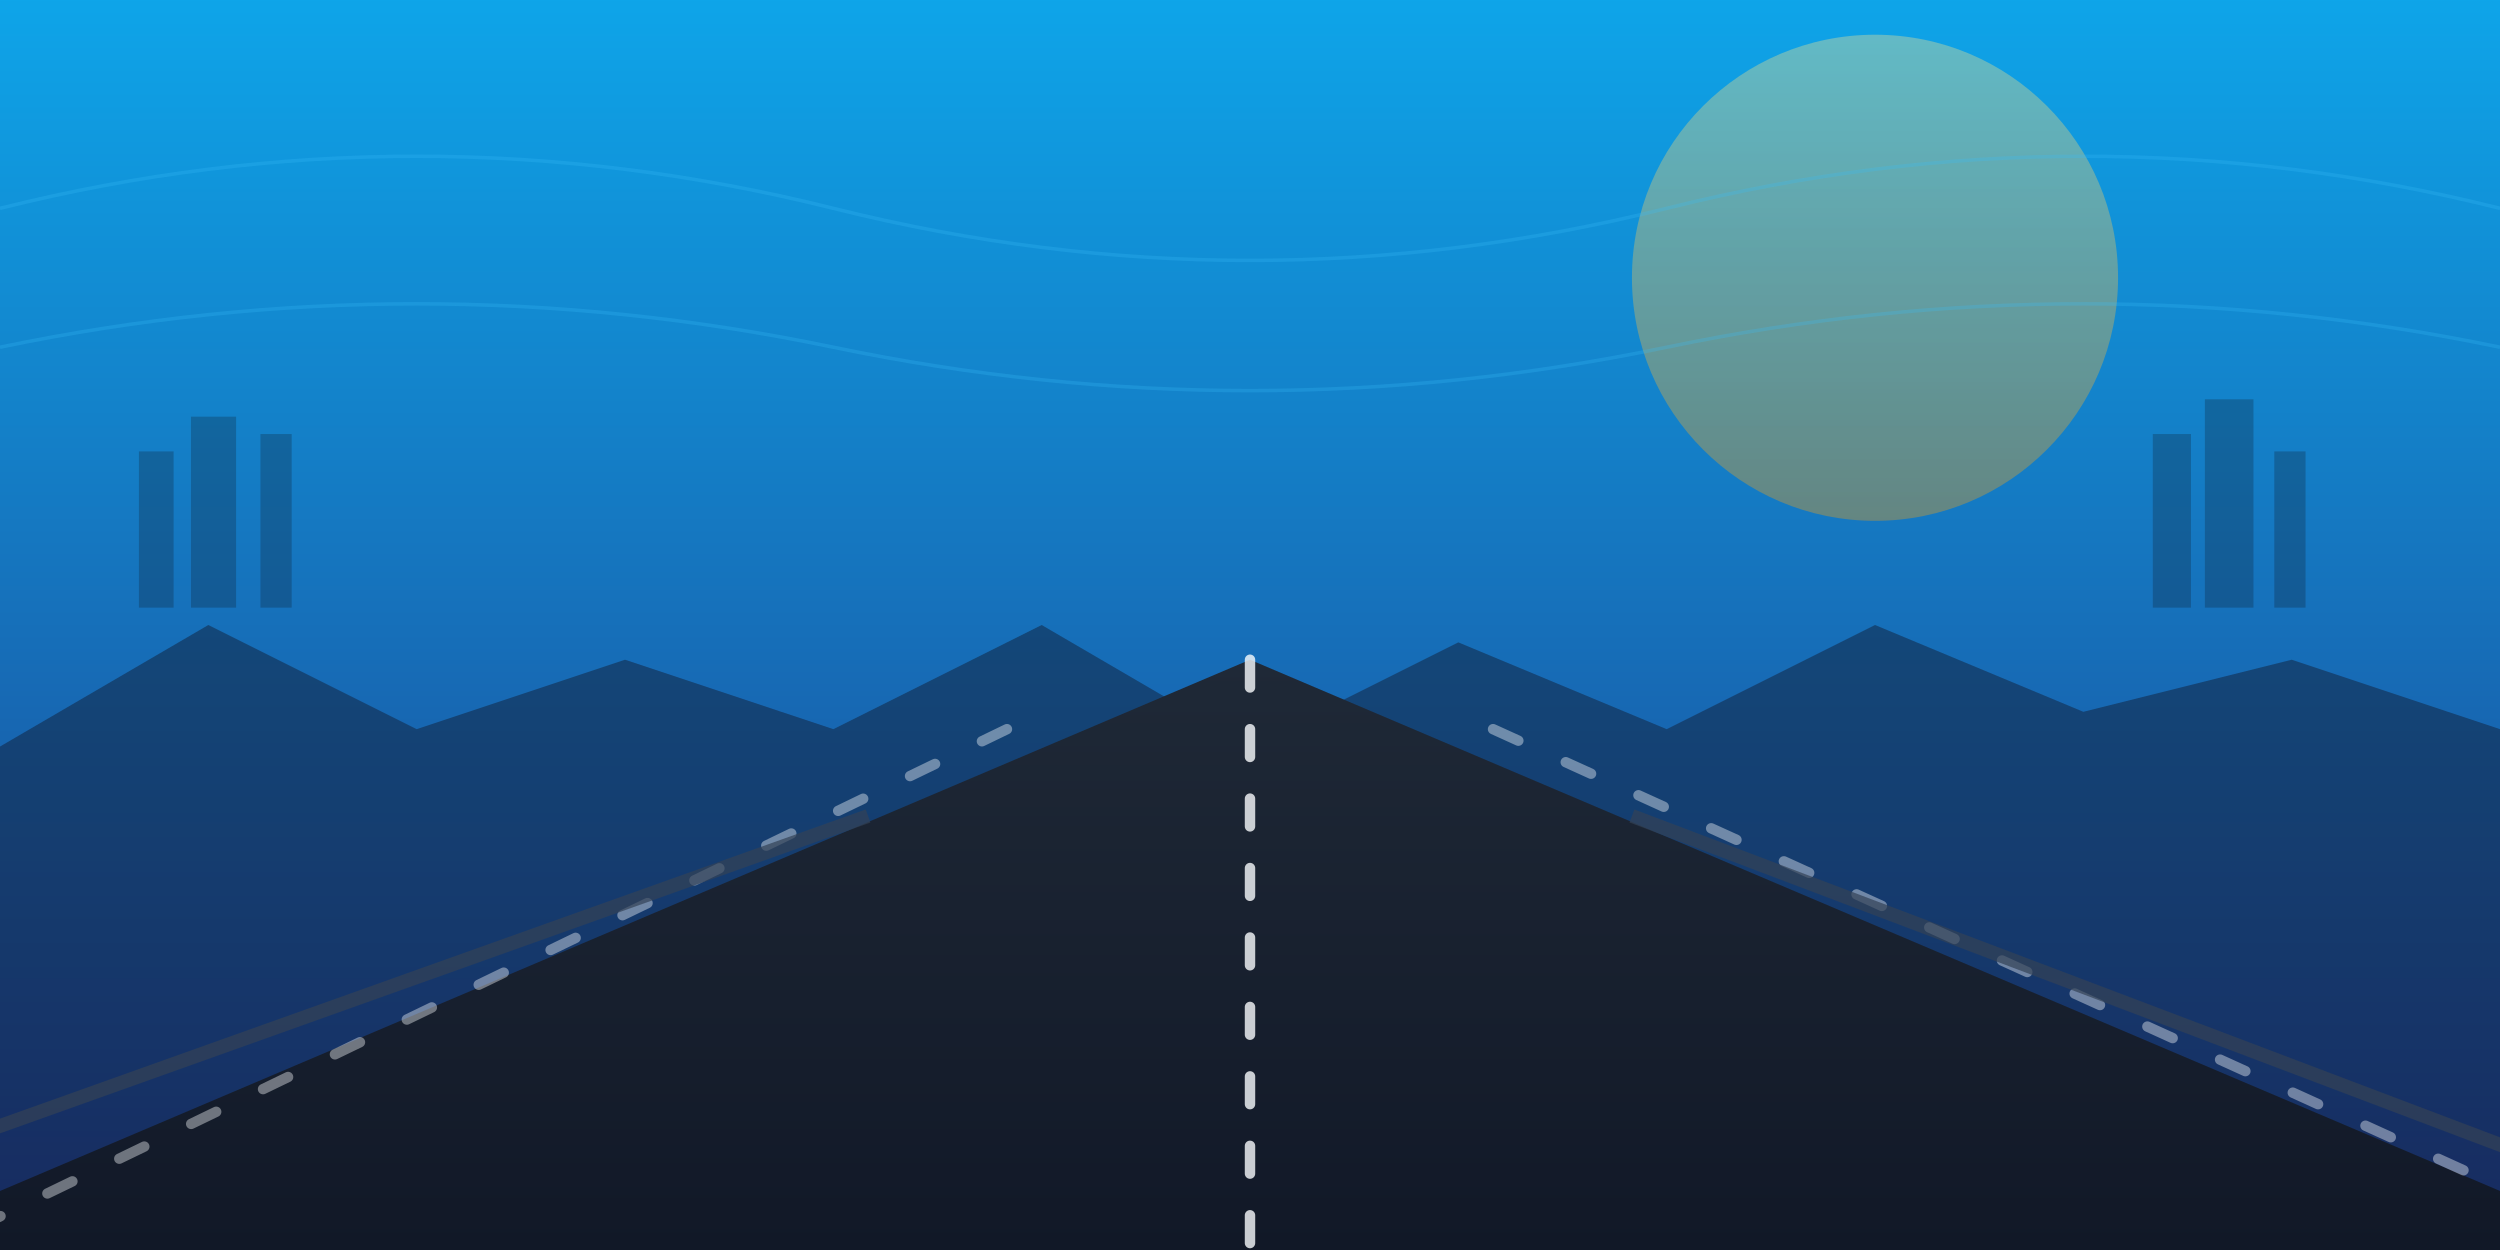 <svg xmlns="http://www.w3.org/2000/svg" viewBox="0 0 1440 720" width="1440" height="720">
  <rect x="0" y="0" width="1440" height="720" fill="#808080" stroke="none"/>
  <defs>
    <linearGradient id="sky" x1="0" y1="0" x2="0" y2="1">
      <stop offset="0%" stop-color="#0ea5e9"/>
      <stop offset="100%" stop-color="#1e3a8a"/>
    </linearGradient>
    <linearGradient id="asphalt" x1="0" y1="0" x2="0" y2="1">
      <stop offset="0%" stop-color="#1f2937"/>
      <stop offset="100%" stop-color="#111827"/>
    </linearGradient>
    <linearGradient id="sun" x1="0" y1="0" x2="0" y2="1">
      <stop offset="0%" stop-color="#fde68a"/>
      <stop offset="100%" stop-color="#f59e0b"/>
    </linearGradient>
  </defs>
  <!-- sky -->
  <rect width="1440" height="720" fill="url(#sky)"/>
  <!-- sun glow -->
  <circle cx="1080" cy="160" r="140" fill="url(#sun)" opacity="0.35"/>
  <!-- mountains -->
  <g fill="#0f172a" opacity="0.45">
    <path d="M0 430 L120 360 L240 420 L360 380 L480 420 L600 360 L720 430 L840 370 L960 420 L1080 360 L1200 410 L1320 380 L1440 420 L1440 720 L0 720 Z"/>
  </g>
  <!-- road (perspective) -->
  <g>
    <path d="M-80 720 L720 380 L1520 720 Z" fill="url(#asphalt)"/>
    <!-- lane markings -->
    <g stroke="#f8fafc" stroke-width="6" stroke-linecap="round" opacity="0.8">
      <line x1="720" y1="380" x2="720" y2="720" stroke-dasharray="16 24"/>
      <line x1="580" y1="420" x2="-40" y2="720" stroke-dasharray="16 30" opacity="0.5"/>
      <line x1="860" y1="420" x2="1520" y2="720" stroke-dasharray="16 30" opacity="0.5"/>
    </g>
    <!-- guard rails -->
    <g stroke="#334155" stroke-width="8" opacity="0.7">
      <line x1="500" y1="470" x2="-200" y2="720"/>
      <line x1="940" y1="470" x2="1600" y2="720"/>
    </g>
  </g>
  <!-- subtle city silhouette -->
  <g fill="#0b1220" opacity="0.25">
    <rect x="80" y="260" width="20" height="90"/>
    <rect x="110" y="240" width="26" height="110"/>
    <rect x="150" y="250" width="18" height="100"/>
    <rect x="1240" y="250" width="22" height="100"/>
    <rect x="1270" y="230" width="28" height="120"/>
    <rect x="1310" y="260" width="18" height="90"/>
  </g>
  <!-- decorative lines -->
  <g stroke="#38bdf8" stroke-width="2" opacity="0.25">
    <path d="M0 120 Q240 60 480 120 T960 120 T1440 120" fill="none"/>
    <path d="M0 200 Q240 150 480 200 T960 200 T1440 200" fill="none"/>
  </g>
</svg>
